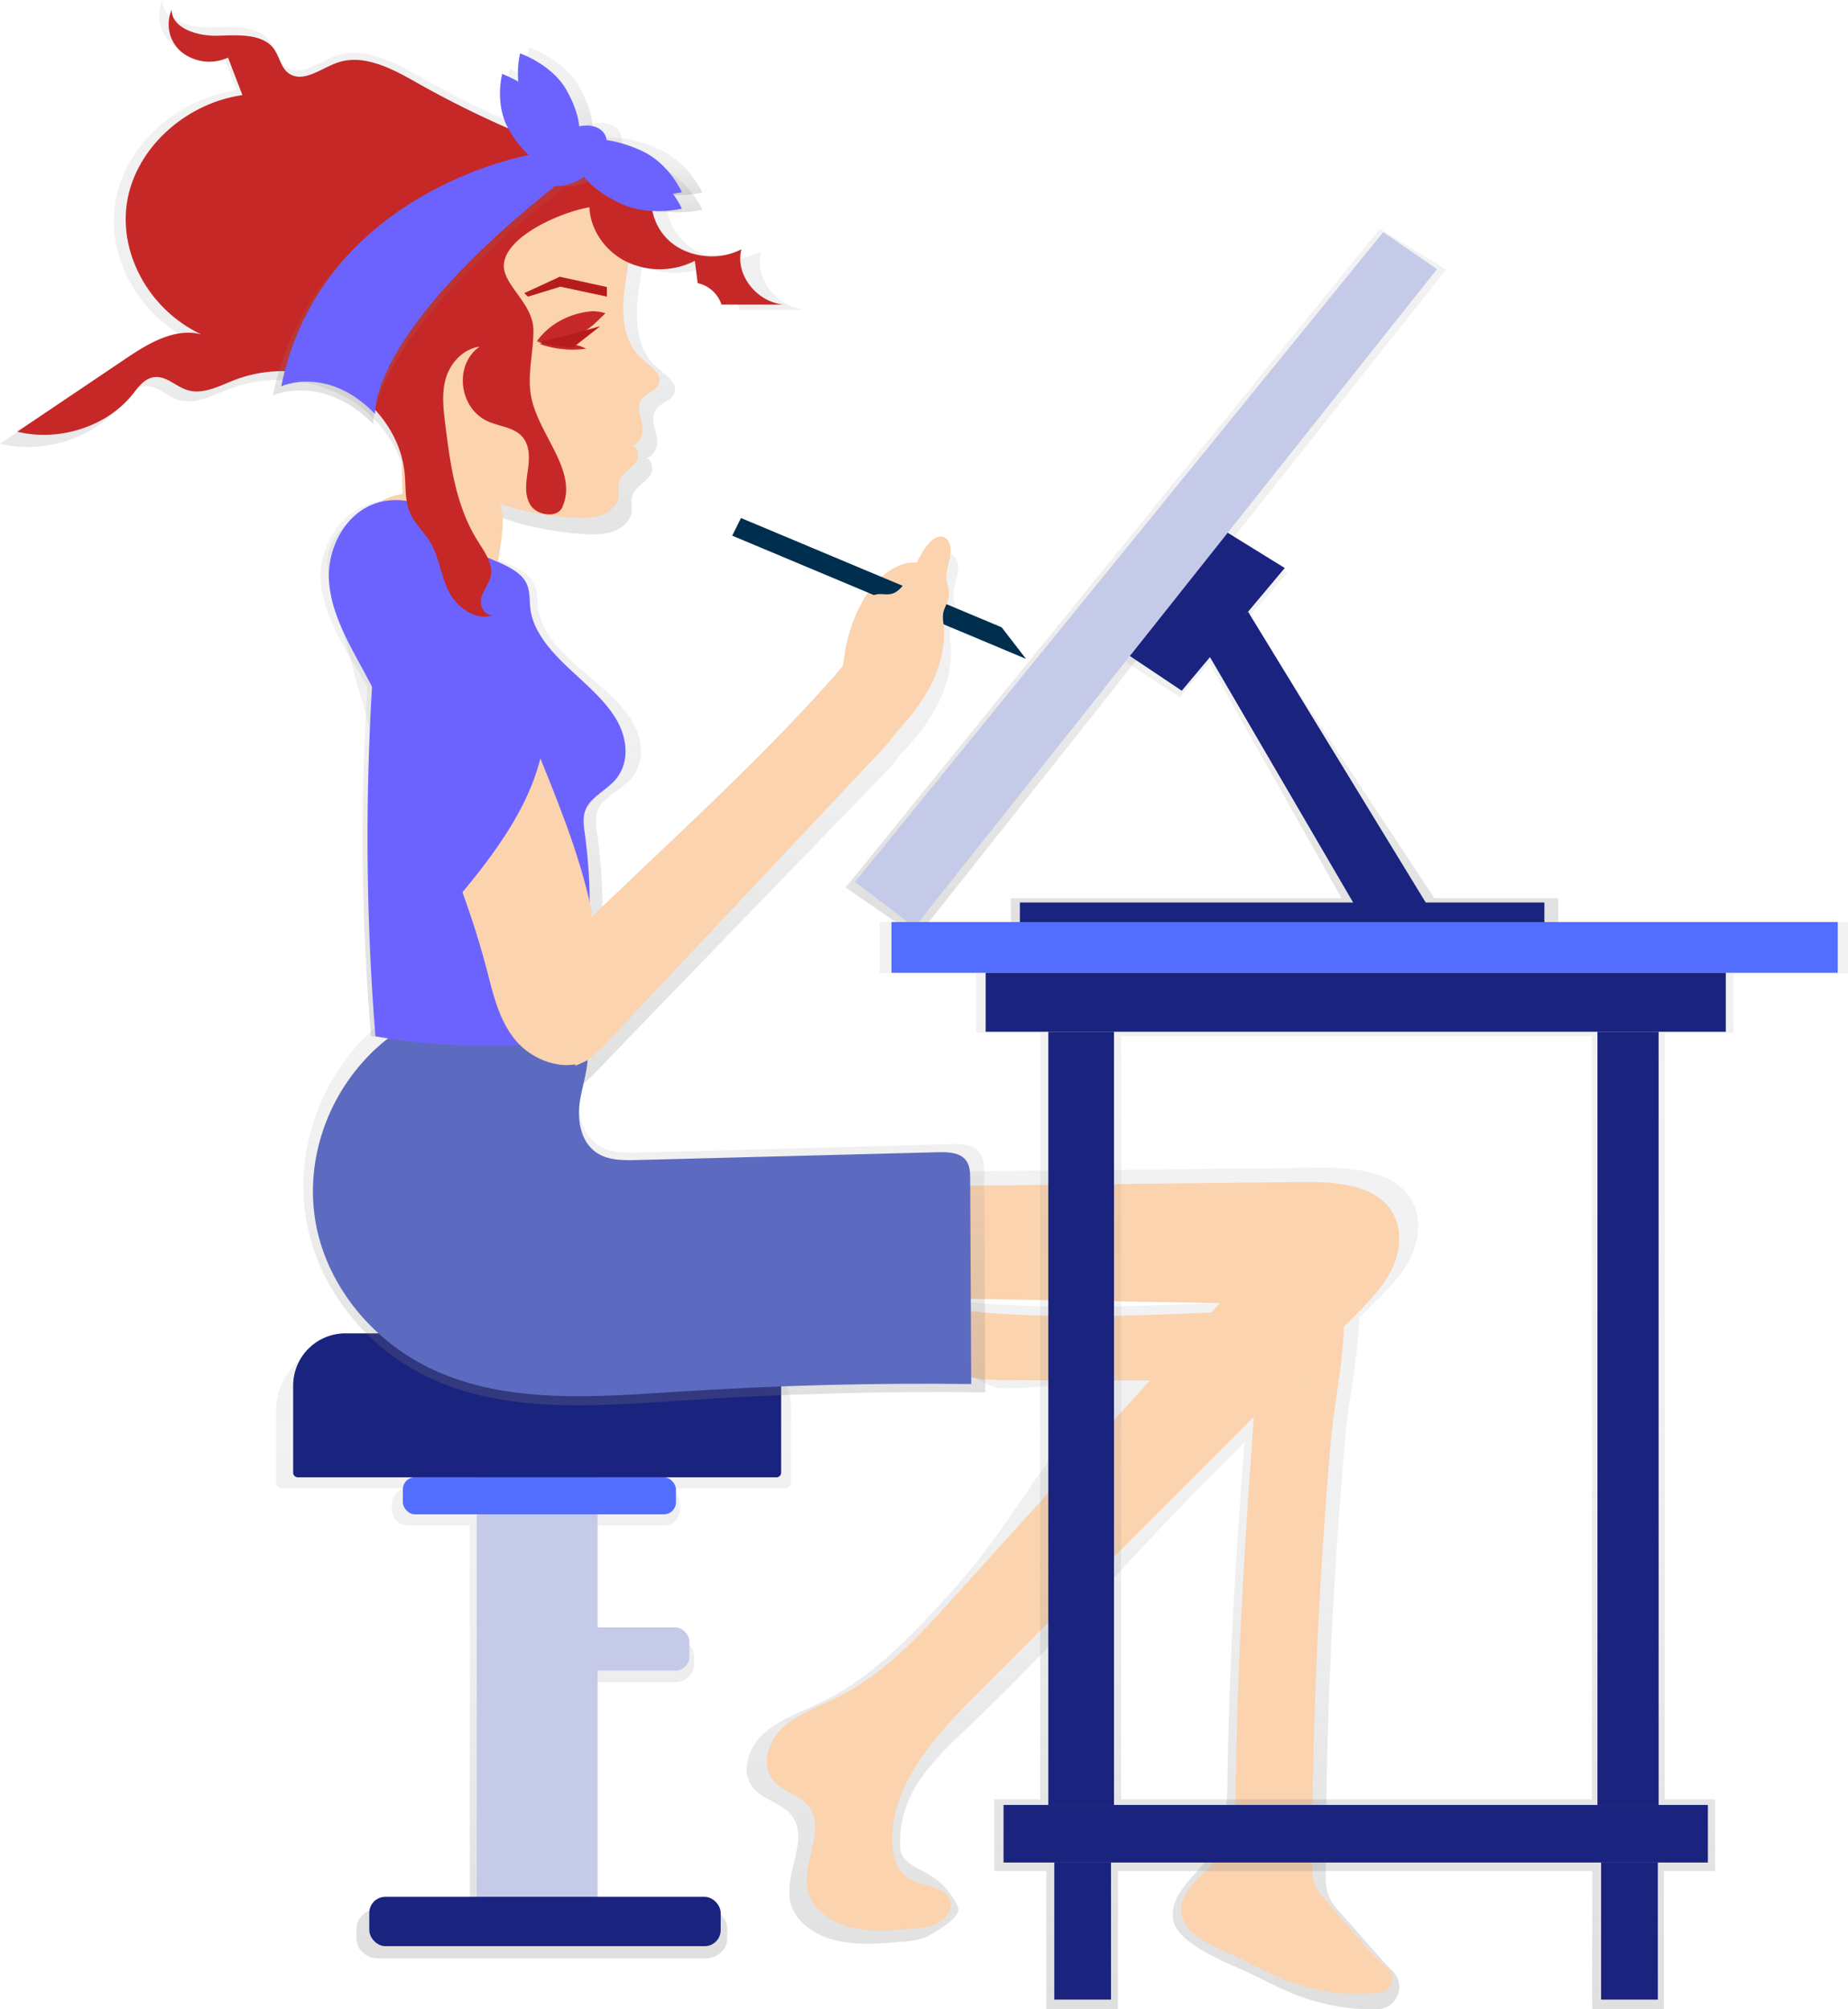 <svg xmlns="http://www.w3.org/2000/svg" xmlns:xlink="http://www.w3.org/1999/xlink" id="350739a3-2748-429c-9318-88634c23ea2f" width="690" height="750" data-name="Layer 1" viewBox="0 0 690 750"><defs><linearGradient id="b2b6498c-c73a-4615-944a-065a6baf6252" x1="454.23" x2="454.23" y1="806" y2="576.69" gradientUnits="userSpaceOnUse"><stop offset="0" stop-color="gray" stop-opacity=".25"/><stop offset=".54" stop-color="gray" stop-opacity=".12"/><stop offset="1" stop-color="gray" stop-opacity=".1"/></linearGradient><linearGradient id="7ab3958e-620c-4d28-8685-0fb21c86c79d" x1="405.22" x2="405.22" y1="313.18" y2="75" xlink:href="#b2b6498c-c73a-4615-944a-065a6baf6252"/><linearGradient id="44d6688e-5226-4c66-87e8-a6d6f491c0a4" x1="494.97" x2="494.97" y1="484.21" y2="265.03" xlink:href="#b2b6498c-c73a-4615-944a-065a6baf6252"/><linearGradient id="1500edc8-9a55-44f2-885b-2dd36d5bdd05" x1="659.2" x2="659.2" y1="825" y2="510.81" xlink:href="#b2b6498c-c73a-4615-944a-065a6baf6252"/><linearGradient id="9af1d0ae-a590-430d-ae80-98dbd9e8f531" x1="495.61" x2="495.61" y1="599.49" y2="444.93" xlink:href="#b2b6498c-c73a-4615-944a-065a6baf6252"/><linearGradient id="34f78669-b23d-4ab1-8c5c-22321ab1b0d2" x1="434.5" x2="434.5" y1="465.3" y2="261.66" xlink:href="#b2b6498c-c73a-4615-944a-065a6baf6252"/><linearGradient id="15161610-d0a9-47c6-98b5-23278ed0e834" x1="427.82" x2="427.82" y1="349.66" y2="85.38" xlink:href="#b2b6498c-c73a-4615-944a-065a6baf6252"/><linearGradient id="a0ddf97b-93e0-4a8f-8774-b49072212569" x1="479.61" x2="479.61" y1="349.66" y2="200.4" xlink:href="#b2b6498c-c73a-4615-944a-065a6baf6252"/><linearGradient id="2bee37e0-2d9b-4662-ae1d-b3cf1ca60e2a" x1="764.23" x2="764.23" y1="825" y2="419.18" xlink:href="#b2b6498c-c73a-4615-944a-065a6baf6252"/><linearGradient id="8aa9c736-1eec-4e32-9461-b6e60f9b1a89" x1="413.29" x2="413.29" y1="233.36" y2="132.39" xlink:href="#b2b6498c-c73a-4615-944a-065a6baf6252"/><linearGradient id="d9ada613-dde6-45bc-b488-8b2b1810a1fd" x1="456.74" x2="456.74" y1="136.85" y2="100.75" xlink:href="#b2b6498c-c73a-4615-944a-065a6baf6252"/><linearGradient id="04f0f6de-d317-4c80-ae89-0cea7eae7536" x1="463.9" x2="463.9" y1="128.84" y2="92.74" xlink:href="#b2b6498c-c73a-4615-944a-065a6baf6252"/><linearGradient id="c856d43b-3ca2-4ba2-a7a8-f05bf341c426" x1="496.87" x2="496.87" y1="147.84" y2="126.33" xlink:href="#b2b6498c-c73a-4615-944a-065a6baf6252"/><linearGradient id="01b1cdda-403a-4ec8-ad9e-4202d5e8c012" x1="496.87" x2="496.87" y1="154.25" y2="132.74" xlink:href="#b2b6498c-c73a-4615-944a-065a6baf6252"/><linearGradient id="3b7b984a-50c4-4794-b3b8-62415a3b66ee" x1="473.09" x2="473.09" y1="144.48" y2="120.89" xlink:href="#b2b6498c-c73a-4615-944a-065a6baf6252"/></defs><title>working woman</title><path fill="url(#b2b6498c-c73a-4615-944a-065a6baf6252)" d="M524.16,576.69H384.31c-14.41,0-26.19,10.93-26.19,24.28v27.4a2.28,2.28,0,0,0,2.35,2.18h46.9a5.85,5.85,0,0,0-6,5.6v2.64a5.85,5.85,0,0,0,6,5.6h23.05V787.53H396.16c-4.43,0-8.06,3.36-8.06,7.47v3.53c0,4.11,3.63,7.47,8.06,7.47H518.48c4.43,0,8.06-3.36,8.06-7.47V795c0-4.11-3.63-7.47-8.06-7.47H478V702.89h29.1a6.83,6.83,0,0,0,7.05-6.54v-3.08a6.83,6.83,0,0,0-7.05-6.54H478V644.4h24.82a5.85,5.85,0,0,0,6-5.6v-2.64a5.85,5.85,0,0,0-6-5.6H548a2.28,2.28,0,0,0,2.35-2.18V601C550.35,587.62,538.56,576.69,524.16,576.69Z" transform="translate(-255 -75)"/><g id="a29f8df2-37c7-4f0a-b150-52ed2d0903e8" data-name="&lt;Group&gt;"><rect id="1ae8be24-bc05-4fdd-8e2e-97717234ca3e" width="53.91" height="16.12" x="203.49" y="607.46" fill="#c5cae9" data-name="&lt;Rectangle&gt;" rx="5.25" ry="5.25"/><rect id="ea36bd22-9cd6-47e2-b85e-642ef326de2e" width="45.13" height="201.88" x="177.99" y="524.56" fill="#c5cae9" data-name="&lt;Rectangle&gt;" rx="13" ry="13"/><path id="cc9c0523-5ba7-4ef5-a4a7-dc9938e8067e" fill="#1a237e" d="M129,497.7H272.16a19.5,19.5,0,0,1,19.5,19.5v32.48a1.75,1.75,0,0,1-1.75,1.75H111.21a1.75,1.75,0,0,1-1.75-1.75V517.2A19.5,19.5,0,0,1,129,497.7Z" data-name="&lt;Rectangle&gt;"/><rect id="aa3b4f98-38f9-44a2-89c3-c74ddcab3699" width="101.96" height="13.82" x="150.42" y="551.43" fill="#536dfe" data-name="&lt;Rectangle&gt;" rx="4.5" ry="4.5"/><rect id="4c7f51d0-c2f5-432e-a9e1-ccfdf3b3c539" width="131.21" height="18.42" x="137.88" y="708.02" fill="#1a237e" data-name="&lt;Rectangle&gt;" rx="6" ry="6"/></g><path fill="url(#7ab3958e-620c-4d28-8685-0fb21c86c79d)" d="M539.11,168.94c-8.52,4.52-20.13,3.43-27.49-2.58s-9.89-16.47-6-24.78a389.45,389.45,0,0,1-93.94-38c-9.56-5.43-20.86-11.49-31.32-7.73-6.25,2.25-13,7.81-18.52,4.32-3.48-2.19-3.83-6.76-6.23-9.94-4.51-6-14.08-5.25-22-5s-18.15-2.91-18-10.17a14.2,14.2,0,0,0,3.79,16.59,17.53,17.53,0,0,0,18.29,2.22l5.64,14.77c-22.5,3.27-41.65,20.86-45.21,41.54s8.75,42.84,29.05,52.33c-10.32-2.68-20.66,3.46-29.31,9.29L255,240.63c16.34,4,35-2,45.1-14.5,2.36-2.93,4.8-6.49,8.74-6.93,4.63-.52,8.22,3.57,12.61,5,6.32,2.06,12.92-1.6,19.1-4a52.65,52.65,0,0,1,43.48,3c12.9,7.19,21.7,20.24,23,34.05.48,5.22,0,10.66,2.18,15.49,1.82,4,5.3,7.13,7.62,10.89,3.7,6,4.27,13.19,7.3,19.48s10.52,12,17.51,9.49c-3.36.47-5.4-3.65-4.62-6.69s3.1-5.62,3.71-8.69c1-4.84-2.44-9.38-5.11-13.64a73.46,73.46,0,0,1-8.89-22.27c13.7,7.69,29.91,12,46,13,3.7.24,7.51.31,11-.87s6.58-3.84,7.09-7.22c.3-2-.33-4.14.27-6.11.93-3.05,4.43-4.74,6.45-7.31,1.71-2.18,1.06-6.15-1.22-6.86,3-.46,4.54-4.65,3.93-7.75-.7-3.56-2.46-7.55-.2-10.51,1.77-2.33,5.54-3.11,6.69-5.75,1.62-3.73-3.08-6.9-6.28-9.63-8.41-7.19-8.43-19.3-6.87-29.76.4-2.73.86-5.51,1.23-8.3a30.42,30.42,0,0,0,26.05-.69l1.12,8.73a12.76,12.76,0,0,1,9.34,8.37l24.14,0C544.7,189.46,536.53,178.59,539.11,168.94Z" transform="translate(-255 -75)"/><path id="6720e991-48ce-4b6f-bf66-be2a7100720d" fill="#fbd3af" d="M421.4,155.42c9.69-7.46,20.47-14.44,32.91-16.47s26.87,2.14,32.77,12.4c5.11,8.88,2.86,19.62,1.38,29.57S487,202.39,495,209.23c3,2.6,7.51,5.62,6,9.16-1.09,2.51-4.68,3.25-6.37,5.47-2.15,2.82-.47,6.61.19,10s-1.4,8.12-5,7.33c3.19-.7,4.39,4.13,2.47,6.57s-5.25,4-6.14,7c-.57,1.87,0,3.88-.26,5.81-.48,3.21-3.44,5.75-6.75,6.86s-6.94,1-10.46.82c-24.57-1.57-49.4-11.11-64.22-29.17C381,210.52,394.13,176.42,421.4,155.42Z" data-name="&lt;Path&gt;" transform="translate(-255 -75)"/><path fill="url(#44d6688e-5226-4c66-87e8-a6d6f491c0a4)" d="M612.72,286.38c-.17-3.46-2.5-5.3-4.82-4.69s-4.54,3.11-6.33,6c-.79,1.26-1.52,2.59-2.25,3.94-5.76-.43-12.14,2.9-17.36,9.15-5.6,6.71-9.76,16.67-11.15,26.68-.18,1.33-.38,2.64-.66,3.93-28.06,31.8-67.39,66.32-99.08,96l.06-2.46c-9.6-44.07-36.22-84.25-44-128.59-1.58-9-2.75-18.8-9.82-25.35-8.38-7.76-23.84-7.75-32.71-.45-10.83,8.91-7.29,19.42-4.28,30.31,6.93,25.07,12.76,49.33,22.67,73.78,9.7,23.94,20.13,47.75,26.79,72.55,2.55,9.48,4.71,19.44,11.3,27.22,5.47,6.46,15.14,10.81,23.69,9.31v.57a19.77,19.77,0,0,0,3.72-1.64c.45-.18.9-.36,1.33-.59v-.24a49.15,49.15,0,0,0,8.13-7.17L528.8,422l56-57.83a48.9,48.9,0,0,0,6.2-7.35c1-1.09,2.07-2.17,3.09-3.3a69.2,69.2,0,0,0,11.61-16.68c3.13-6.61,5.07-14.73,4.22-21.61a14.16,14.16,0,0,1-.19-4.14c.38-2.33,2-4.27,2.29-6.6.36-2.51-.83-4.38-1-6.76C610.78,294.13,612.9,290,612.72,286.38Z" transform="translate(-255 -75)"/><path id="7052da1e-4b21-4f06-90d1-56ef790211c9" fill="#fbd3af" d="M570.27,319.91c1.31-9.76,5.25-19.47,10.55-26s11.89-9.81,17.65-8.77a6.68,6.68,0,0,1,4.15,2.23,8.77,8.77,0,0,1,1.68,6.19,73.57,73.57,0,0,0-14.46,5.88,35.89,35.89,0,0,0-9.42,6.79,30.38,30.38,0,0,0-7.14,12.39,76.35,76.35,0,0,1-2.17,7.7c-.72,1.74-2.23,4-3.44,3.67a18,18,0,0,1,1.34-3.86A32.59,32.59,0,0,0,570.27,319.91Z" data-name="&lt;Path&gt;" transform="translate(-255 -75)"/><path fill="url(#1500edc8-9a55-44f2-885b-2dd36d5bdd05)" d="M770.5,806l-15.18-17.23a23.83,23.83,0,0,1-3.88-5.31C750,780.47,750,777.19,750,774q.06-29.61,1-59.22,1.74-52,6.36-103.81c1.27-14.29,4.77-29.58,5.16-44.11l3.57-3.48c6.07-5.93,12.25-12,15.78-19.42s3.94-16.51-1.23-23.09c-7.38-9.39-22.3-10.17-35.11-10l-85.72.91L617,512.2c-2.91,0-34.84-1.79-34.11-.3,3.35,6.88,1.08,14.77.15,22.24s.49,16.46,7.91,19.94c3.33,1.56,7.24,1.66,11,1.72l111.49,1.89-3.39,3.66c-29.27,1.19-58.65,2.32-87.9.21-7.14-.52-18.49-3.42-23.08,3.26-6.24,9.1,4.36,18.47,13.3,21,6,1.69,10.6,7.35,16.89,7.37,18.21,0,22.53-2.58,40.74-2.53-26,28-36.21,53.13-62.17,81.17-13.4,14.48-27.27,29.31-45.69,38.32-7.56,3.7-15.93,6.46-22,11.93s-8.94,15-3.39,20.86c3.59,3.81,9.68,5.15,13.21,9,8.16,8.92-2.82,22.44.28,33.65,1.92,6.95,9.22,11.86,16.92,13.72s15.85,1.22,23.79.56c3.86-.32,7.88-.68,11.19-2.51s11.93-7.08,10.57-10.34a26.21,26.21,0,0,0-11.46-12.67c-5.21-2.93-10.05-4.62-10.18-10.14-.53-22.53,14.84-34.08,31.83-50.68,36.27-35.44,60.48-64.65,96.75-100.08-3.44,46.42-5.72,81.45-6.37,128-.15,10.91-1.83,20.26-8.91,29.14-5.39,6.76-12.11,12-11.46,20.27.67,8.48,16.49,15.27,25,19,7.35,3.2,14.26,7.2,21.77,10.08A79.74,79.74,0,0,0,769.16,825,8.35,8.35,0,0,0,775,810.73C773.4,809.17,771.9,807.55,770.5,806Z" transform="translate(-255 -75)"/><path id="28e42494-b735-43b2-9937-17aee1b58b01" fill="#fbd3af" d="M744.89,770c0,3.08,0,6.25,1.33,9.08a23,23,0,0,0,3.65,5.12l14.3,16.62a62.31,62.31,0,0,0,8.63,8.53,5.25,5.25,0,0,1-2.59,9.37,74.3,74.3,0,0,1-35-4.51c-7.07-2.78-13.58-6.64-20.5-9.72-8-3.58-18-7.75-18.63-15.93-.62-8,8.23-13.42,13.31-19.94,6.67-8.56,6.94-19.84,7.08-30.37.75-54.9,4.83-109.7,8.91-164.47.28-3.8.62-7.77,2.77-11,5.72-8.67,28.06-11.18,28.59,1.55.65,15.73-3.45,32.74-4.82,48.47q-4.35,50-6,100.11Q744.94,741.44,744.89,770Z" data-name="&lt;Path&gt;" transform="translate(-255 -75)"/><path id="3f1bacaa-d88a-4b56-af1e-375f8267b0c5" fill="#fbd3af" d="M707.92,564.92c6.19-.26,12.48-.52,18.53.72s12,4.17,15.22,9,3.24,11.74-1.09,15.82l-107.74-.29c-5.92,0-12,0-17.61-1.67-8.41-2.42-18.41-11.45-12.52-20.23,4.32-6.44,15-3.64,21.74-3.14C652.22,567.2,680.13,566.08,707.92,564.92Z" data-name="&lt;Path&gt;" transform="translate(-255 -75)"/><path id="3c9c89b7-12bf-4c61-be7e-c89d9115da7d" fill="#fbd3af" d="M740.72,516.22c12.06-.13,26.12.62,33.07,9.67,4.87,6.34,4.48,15.13,1.16,22.27s-9.14,13-14.86,18.73L620.62,706.38c-16,16-33,34.33-32.51,56.06.12,5.32,1.76,11.2,6.67,14S607.6,779,609.63,784c1.28,3.15-.93,6.76-4,8.52s-6.9,2.11-10.54,2.42c-7.48.63-15.16,1.25-22.41-.54s-14.13-6.54-15.94-13.23c-2.92-10.81,7.43-23.84-.26-32.45-3.32-3.72-9.06-5-12.44-8.69-5.23-5.69-2.53-14.84,3.19-20.11s13.61-7.93,20.73-11.5c17.35-8.69,30.41-23,43-37l99.49-110-105-1.82c-3.54-.06-7.22-.16-10.36-1.66-7-3.35-8.33-12-7.45-19.23s3-14.8-.15-21.44c-.68-1.44,29.39.32,32.13.29L660,517.1Z" data-name="&lt;Path&gt;" transform="translate(-255 -75)"/><g id="474b98a1-190c-4566-9beb-ffed98568861" data-name="&lt;Group&gt;"><path fill="url(#9af1d0ae-a590-430d-ae80-98dbd9e8f531)" d="M469.56,449.58c4.18,3.86,5.42,9.83,5.05,15.35s-2.11,10.87-3,16.34c-1.26,8,.16,17.56,7.49,21.7,4.31,2.43,9.63,2.37,14.64,2.24l116-3.12c3.93-.11,8.46,0,10.89,3,1.73,2.08,1.82,5,1.84,7.61l.41,82q-56.64-.71-113.22,3.05c-32,2.13-65.77,5-94.46-8.52-23.45-11.07-40.87-33-45.6-57.43s3.32-50.8,21.09-69.06c10.1-10.38,22.5-17.29,37.41-15.26C441,449.16,458.68,439.54,469.56,449.58Z" transform="translate(-255 -75)"/></g><path id="de0f5c02-982e-4d07-abeb-5972028f19d6" fill="#5c6bc0" d="M469.57,456c4,3.6,5.23,9.19,4.88,14.35s-2,10.16-2.87,15.28c-1.22,7.47.16,16.42,7.23,20.28,4.16,2.27,9.3,2.22,14.14,2.09l112-2.91c3.79-.1,8.17,0,10.52,2.77,1.67,1.95,1.76,4.64,1.77,7.12l.39,76.63q-54.69-.67-109.31,2.85c-30.85,2-63.5,4.68-91.2-8-22.64-10.35-39.45-30.85-44-53.69s3.2-47.5,20.36-64.56c9.75-9.7,21.72-16.17,36.12-14.27C442,455.6,459.07,446.61,469.57,456Z" data-name="&lt;Path&gt;" transform="translate(-255 -75)"/><path fill="url(#34f78669-b23d-4ab1-8c5c-22321ab1b0d2)" d="M490.47,343.33c-4.79-7.37-12.71-13.28-19.8-19.53S457,310.41,455.92,302.26c-.46-3.39,0-7-1.89-10.07-2.12-3.45-6.75-5.59-11.18-7.46-1.59-.67-4-1.84-6.95-3.21-9.61-11.11-22.46-21.67-38.07-19.6s-24.49,17.71-23,31.18,10.14,25.46,17,37.68l.38.7a866.27,866.27,0,0,0,1.35,130.27,279.13,279.13,0,0,0,55.85,3.31c7.42-.3,15.47-1.13,20.65-5.11,4.52-3.47,5.81-8.57,6.71-13.36a183.06,183.06,0,0,0,1.2-60.39c-.47-3.21-1-6.57.58-9.58,2.14-4,7.59-6.5,11.11-10C496.27,360.15,495.26,350.7,490.47,343.33Z" transform="translate(-255 -75)"/><path id="3b5bb8ef-3798-47b9-ad8e-77eb1f199cc8" fill="#6c63ff" d="M440.92,284.72c4.1,1.87,8.39,4,10.36,7.46,1.76,3.1,1.33,6.68,1.75,10.07,1,8.15,7.11,15.29,13.67,21.54S480.61,336,485,343.33s5.37,16.82-.79,23.34c-3.27,3.46-8.31,5.91-10.3,10-1.47,3-1,6.37-.54,9.58a197.41,197.41,0,0,1-1.11,60.39c-.83,4.8-2,9.89-6.22,13.36-4.8,4-12.26,4.81-19.13,5.11a239.83,239.83,0,0,1-51.74-3.31,935.1,935.1,0,0,1,1.25-162.65c.55-5.83.86-24.74,9.24-27.4C412.93,269.42,434.45,281.77,440.92,284.72Z" data-name="&lt;Path&gt;" transform="translate(-255 -75)"/><path id="0b33ad1d-f45f-4704-8b1d-b0b523832c47" fill="#fbd3af" d="M431.42,251.73c3.8,3.12,7.71,6.36,9.87,10.6,3,5.92.53,15.9-.37,22.38-10.59-3.91-19.54-10.91-30.13-14.83-1.77-.65-3.65-1.4-4.66-2.89s-.89-3.12-.83-4.75c.17-4.25-1.67-26.77,2.61-28.44C411.56,232.4,428.26,249.07,431.42,251.73Z" data-name="&lt;Path&gt;" transform="translate(-255 -75)"/><path id="24e51810-942c-44db-80d5-d6ddd6abbd26" fill="#fbd3af" d="M474.58,470.63c-9,4.74-21,.12-27.21-7.47s-8.29-17.3-10.7-26.54c-6.31-24.19-16.18-47.4-25.36-70.75-9.38-23.85-14.9-47.49-21.46-71.94-2.85-10.61-6.2-20.87,4.05-29.56,8.41-7.12,23-7.13,31,.44,6.7,6.39,7.8,16,9.3,24.72,7.4,43.24,32.61,82.42,41.7,125.39" data-name="&lt;Path&gt;" transform="translate(-255 -75)"/><path id="e3f05074-c8c0-49eb-a2f7-b7cbd31f903f" fill="#fbd3af" d="M469.8,423.16c32.09-31.3,74.57-69.06,103-103.2,4.71,2.54,9.49,5.14,13.22,8.8s6.32,8.62,5.7,13.61c-.64,5.18-4.52,9.46-8.23,13.4l-53.05,56.39-48.2,51.23c-3.56,3.78-7.35,7.72-12.48,9.39" data-name="&lt;Path&gt;" transform="translate(-255 -75)"/><polygon id="59caff77-b1c1-492c-a2f0-fa101efe18c0" fill="#b71c1c" points="226.6 107.14 208.99 103.3 195.72 109.44 197.16 110.72 209.24 107.01 226.6 110.72 226.6 107.14" data-name="&lt;Path&gt;"/><path id="63c0f8c5-67b2-494f-a1f1-f588a75db777" fill="#c62828" d="M466.15,203.36a16.12,16.12,0,0,1,7.72,1.8,37,37,0,0,1-17.42-1.78,22.89,22.89,0,0,1,9.78-1" data-name="&lt;Path&gt;" transform="translate(-255 -75)"/><path id="c3d3106c-b938-4095-9cb7-e036e9d8eafa" fill="#c62828" d="M455.4,202.45c.09-.13,4.8.22,5.36.18a27.48,27.48,0,0,0,5.64-1,27.05,27.05,0,0,0,9.93-5.22c1.12-.94,4.73-4.49,4.73-4.49a17.15,17.15,0,0,0-4.76-.76,29.49,29.49,0,0,0-11.2,3.07A26,26,0,0,0,455.4,202.45Z" data-name="&lt;Path&gt;" transform="translate(-255 -75)"/><path id="e5a75032-d7c9-4ecd-a331-a892211ed6bc" fill="#b71c1c" d="M479.17,196.72s-21.94,6.33-23.61,5.76l1.67.58s9.82,2.3,12.12,1.34Z" data-name="&lt;Path&gt;" transform="translate(-255 -75)"/><polygon id="2834f509-b23b-41d2-9cd0-778e5888e376" fill="#002e4e" stroke="#002e4e" stroke-miterlimit="10" stroke-width="1.12" points="274.16 199.66 276.94 194.08 373.63 234.61 381.35 244.6 274.16 199.66" data-name="&lt;Path&gt;"/><path id="93c71124-b5c2-463f-88da-10e8cfc4b014" fill="#fbd3af" d="M592.32,345.39a67.54,67.54,0,0,0,11-16.27c3-6.44,4.8-14.36,4-21.08a14.22,14.22,0,0,1-.18-4c.36-2.28,1.85-4.16,2.16-6.44.34-2.45-.78-4.27-.95-6.59-.25-3.53,1.76-7.52,1.59-11.09-.16-3.37-2.37-5.16-4.56-4.57s-4.29,3-6,5.81-3.12,5.95-4.78,8.8-3.65,5.46-5.85,6.41c-1.72.74-3.38.39-5.06.39a5.86,5.86,0,0,0-5,2.39c-2.43,3.24-2.49,8.68-3.82,13.12a55,55,0,0,1-3.77,8.32,20.81,20.81,0,0,0-2.49,8.94,17.34,17.34,0,0,0,1,5.08l3.75,12.19c1.06,3.45,2,9.39,3.67,11.94,1,1.5,1.77.21,3.3-1.16q2.05-1.83,4.07-3.79Q588.44,349.84,592.32,345.39Z" data-name="&lt;Path&gt;" transform="translate(-255 -75)"/><polygon fill="url(#15161610-d0a9-47c6-98b5-23278ed0e834)" points="515.18 85.38 315.72 331.28 342.45 349.66 539.93 100.65 515.18 85.38"/><polygon fill="url(#a0ddf97b-93e0-4a8f-8774-b49072212569)" points="535.54 335.26 466.33 230.29 480.62 213.74 458.39 200.4 420.26 247.04 440.5 260.17 451.49 247.46 500.9 335.26 377.42 335.26 377.42 349.66 581.79 349.66 581.79 335.26 535.54 335.26"/><g id="e0be627d-4936-4f3a-ae0a-e5062b8a04be" data-name="&lt;Group&gt;"><polygon id="ffbea8ad-c235-4397-80c0-2d40cb112a3f" fill="#c5cae9" points="319.24 329.2 516.47 86.64 536.53 100.46 341.46 346.09 319.24 329.2" data-name="&lt;Path&gt;"/><polygon id="7c4e4400-8a89-4bd8-ad31-fad4cfb123e9" fill="#1a237e" points="458.39 198.85 479.7 212.02 441.25 257.82 421.86 244.86 458.39 198.85" data-name="&lt;Path&gt;"/><polygon id="78ac201e-ef76-4c1c-815f-1e640f4bd5bc" fill="#1a237e" points="466 228.33 532.91 337.83 506.72 339.44 450.96 243.87 466 228.33" data-name="&lt;Path&gt;"/><rect id="790bbad8-bd49-415f-a3d1-4080b638ebe3" width="195.84" height="9.21" x="380.8" y="336.88" fill="#1a237e" data-name="&lt;Rectangle&gt;"/></g><path fill="url(#2bee37e0-2d9b-4662-ae1d-b3cf1ca60e2a)" d="M583.45,419.18v19.1h36v22.2h23.95V746.62H626.27v26.75h19.39V825h26.76V773.37H849.51V825h26.76V773.37h19.13V746.62H876.58V460.49h25.66v-22.2H945v-19.1ZM849.38,746.62H673.56V461.75H849.38Z" transform="translate(-255 -75)"/><g id="8706e65a-cbe2-45e8-994d-155b4f0e9b29" data-name="&lt;Group&gt;"><rect id="934fbc91-4749-4282-b0ce-c59b9ae18af5" width="353.3" height="18.93" x="332.86" y="344.18" fill="#536dfe" data-name="&lt;Rectangle&gt;"/><rect id="e6d21c10-e3a6-48e5-812c-3a21c7e54c26" width="276.35" height="22" x="368.02" y="363.12" fill="#1a237e" data-name="&lt;Rectangle&gt;"/><rect id="9b72e8a2-315d-42f8-9428-6bb56a63a4c6" width="24.52" height="288.61" x="391.42" y="385.12" fill="#1a237e" data-name="&lt;Rectangle&gt;"/><rect id="372ec2b5-a502-48ef-be85-3cee48c69169" width="22.84" height="288.61" x="596.45" y="385.12" fill="#1a237e" data-name="&lt;Rectangle&gt;"/><rect id="93a541b1-5244-4db5-9056-0628478d9df9" width="262.98" height="21.49" x="374.7" y="673.73" fill="#1a237e" data-name="&lt;Rectangle&gt;"/><rect id="e88c193b-f3a6-4168-b1e0-ced07e7df2eb" width="21.17" height="51.17" x="597.82" y="695.22" fill="#1a237e" data-name="&lt;Rectangle&gt;"/><rect id="7480fcde-a0a4-4ec2-9e15-c42998372cc4" width="21.17" height="51.17" x="393.65" y="695.22" fill="#1a237e" data-name="&lt;Rectangle&gt;"/></g><path id="f8aa1478-56a0-4597-a117-3ae269503f9b" fill="#6c63ff" d="M399.22,261.92c-14.56,2.08-22.68,17.71-21.3,31.18s9.39,25.46,15.7,37.68c14,27.16,20.15,57.09,26.15,86.63,16.59-19.4,33.73-39.94,38.08-64.28,3.65-20.41-2.53-41.45-14.2-58.87C434.64,280.8,419.43,259,399.22,261.92Z" data-name="&lt;Path&gt;" transform="translate(-255 -75)"/><path id="541eb892-9cae-43c7-8ad8-efa69785ea69" fill="#c62828" d="M475.07,152.38c.36,8.25,5.69,16.17,13.55,20.17a28.92,28.92,0,0,0,25.81-.18l1.07,8.31a12.14,12.14,0,0,1,8.89,8l23,0c-10.22-1.13-18-11.47-15.55-20.65-8.11,4.3-19.16,3.26-26.16-2.45s-9.42-15.67-5.72-23.57a370.79,370.79,0,0,1-89.41-36.19c-9.1-5.17-19.85-10.94-29.81-7.35-5.95,2.14-12.36,7.43-17.63,4.11-3.31-2.08-3.64-6.43-5.93-9.46-4.29-5.68-13.4-5-20.92-4.78S319,85.51,319.12,78.6a13.51,13.51,0,0,0,3.61,15.78,16.69,16.69,0,0,0,17.41,2.12l5.37,14c-21.42,3.11-39.65,19.85-43,39.52s8.33,40.76,27.66,49.79c-9.82-2.55-19.67,3.29-27.9,8.84l-40.83,27.49c15.56,3.82,33.36-1.9,42.93-13.79,2.25-2.79,4.57-6.18,8.32-6.59,4.4-.49,7.82,3.4,12,4.76,6,2,12.3-1.52,18.18-3.79a50.14,50.14,0,0,1,41.39,2.81c12.28,6.84,20.66,19.26,21.86,32.4.45,5,0,10.14,2.07,14.74,1.73,3.79,5,6.78,7.25,10.36,3.52,5.69,4.06,12.54,7,18.53s10,11.39,16.66,9c-3.2.45-5.14-3.47-4.4-6.36s2.95-5.35,3.53-8.27c.92-4.61-2.32-8.92-4.86-13-8.21-13.1-10.25-28.6-12.12-43.62-.72-5.75-1.42-11.67.26-17.24s6.32-10.81,12.55-11.69c-9.79,6.9-7.7,23.43,3.55,28.09,4,1.66,8.83,2.06,11.87,5,3.41,3.25,3.27,8.38,2.63,12.85s-1.49,9.36,1,13.25,10,4.92,11.85.74c6-13.45-8.79-26.8-11.6-41.09-1.62-8.24.86-16.66.8-25-.08-10.46-12.34-17.36-10.93-25.31C445,162.41,465.44,153.93,475.07,152.38Z" data-name="&lt;Path&gt;" transform="translate(-255 -75)"/><g id="88e47374-17f8-4c81-ad59-cca7930ebbb1" data-name="&lt;Group&gt;"><g id="14cda41f-c0db-4c69-bed7-4144fdca84b9" data-name="&lt;Group&gt;"><path fill="url(#8aa9c736-1eec-4e32-9461-b6e60f9b1a89)" d="M456,132.39s-83,14-99.14,90.18c0,0,18.48-8.44,37.59,10.8,0,0-3.55-31.23,75.29-91.43Z" transform="translate(-255 -75)"/></g><g id="5bdfec83-34f1-4b16-b4eb-114da2c67497" data-name="&lt;Group&gt;"><path fill="url(#d9ada613-dde6-45bc-b488-8b2b1810a1fd)" d="M447.93,122.35c5.82,9.86,14.08,16.18,18.46,14.11s3.21-11.74-2.61-21.6-18.46-14.11-18.46-14.11S442.11,112.49,447.93,122.35Z" transform="translate(-255 -75)"/></g><g id="5c45504c-693e-43a2-87a8-ab884f896d5d" data-name="&lt;Group&gt;"><path fill="url(#04f0f6de-d317-4c80-ae89-0cea7eae7536)" d="M455.1,114.33c5.82,9.86,14.08,16.18,18.46,14.11s3.21-11.74-2.61-21.6-18.46-14.11-18.46-14.11S449.28,104.47,455.1,114.33Z" transform="translate(-255 -75)"/></g><g id="11d74386-ab73-4b42-81bb-1a2e8d1bb6f3" data-name="&lt;Group&gt;"><path fill="url(#c856d43b-3ca2-4ba2-a7a8-f05bf341c426)" d="M501.07,130.68c-11.15-5-22-5.81-24.19-1.84s5,11.21,16.18,16.19,24.19,1.84,24.19,1.84S512.21,135.66,501.07,130.68Z" transform="translate(-255 -75)"/></g><g id="2df90b7f-72d7-49ba-8bdc-dc6314459125" data-name="&lt;Group&gt;"><path fill="url(#01b1cdda-403a-4ec8-ad9e-4202d5e8c012)" d="M501.07,137.09c-11.15-5-22-5.81-24.19-1.84s5,11.21,16.18,16.19,24.19,1.84,24.19,1.84S512.21,142.07,501.07,137.09Z" transform="translate(-255 -75)"/></g><g id="7ceb9df1-944c-4c6b-aa71-f8b4ceb003f5" data-name="&lt;Group&gt;"><path fill="url(#3b7b984a-50c4-4794-b3b8-62415a3b66ee)" d="M460.6,142.13c3.69,3.9,12.26,2.84,19.16-2.38s9.5-12.61,5.81-16.51-12.26-2.84-19.16,2.38S456.92,138.23,460.6,142.13Z" transform="translate(-255 -75)"/></g></g><g id="6db6af73-72c8-4354-a470-b4bfeda03afa" data-name="&lt;Group&gt;"><path id="9042c747-c959-4ed1-806e-42a761bb7786" fill="#6c63ff" d="M452.45,132.89S375,146.29,360,219.22c0,0,17.24-8.09,35.07,10.34,0,0-3.31-29.9,70.23-87.53Z" data-name="&lt;Path&gt;" transform="translate(-255 -75)"/><path id="21f4f02a-5a2d-46ea-99ab-5ced5aa61997" fill="#6c63ff" d="M444.94,123.28c5.43,9.44,13.14,15.49,17.22,13.51s3-11.24-2.44-20.68S442.5,102.6,442.5,102.6,439.51,113.84,444.94,123.28Z" data-name="&lt;Path&gt;" transform="translate(-255 -75)"/><path id="99a88b69-1579-48dc-8bf2-f6af4ba2f120" fill="#6c63ff" d="M451.63,115.6c5.43,9.44,13.14,15.49,17.22,13.51s3-11.24-2.44-20.68-17.22-13.51-17.22-13.51S446.2,106.16,451.63,115.6Z" data-name="&lt;Path&gt;" transform="translate(-255 -75)"/><path id="4b805645-f1ac-4f4a-9520-1255b7368952" fill="#6c63ff" d="M494.51,131.25c-10.4-4.77-20.5-5.56-22.56-1.77s4.7,10.73,15.1,15.5,22.56,1.77,22.56,1.77S504.91,136,494.51,131.25Z" data-name="&lt;Path&gt;" transform="translate(-255 -75)"/><path id="e799353d-a6c4-4000-b9ff-2f519e97057e" fill="#6c63ff" d="M494.51,137.39c-10.4-4.77-20.5-5.56-22.56-1.77s4.7,10.73,15.1,15.5,22.56,1.77,22.56,1.77S504.91,142.16,494.51,137.39Z" data-name="&lt;Path&gt;" transform="translate(-255 -75)"/><path id="87635640-51a7-4eec-ad1a-3454ccfda9b7" fill="#6c63ff" d="M456.76,142.21c3.44,3.74,11.44,2.72,17.87-2.28s8.86-12.07,5.42-15.81-11.44-2.72-17.87,2.28S453.32,138.48,456.76,142.21Z" data-name="&lt;Path&gt;" transform="translate(-255 -75)"/></g></svg>